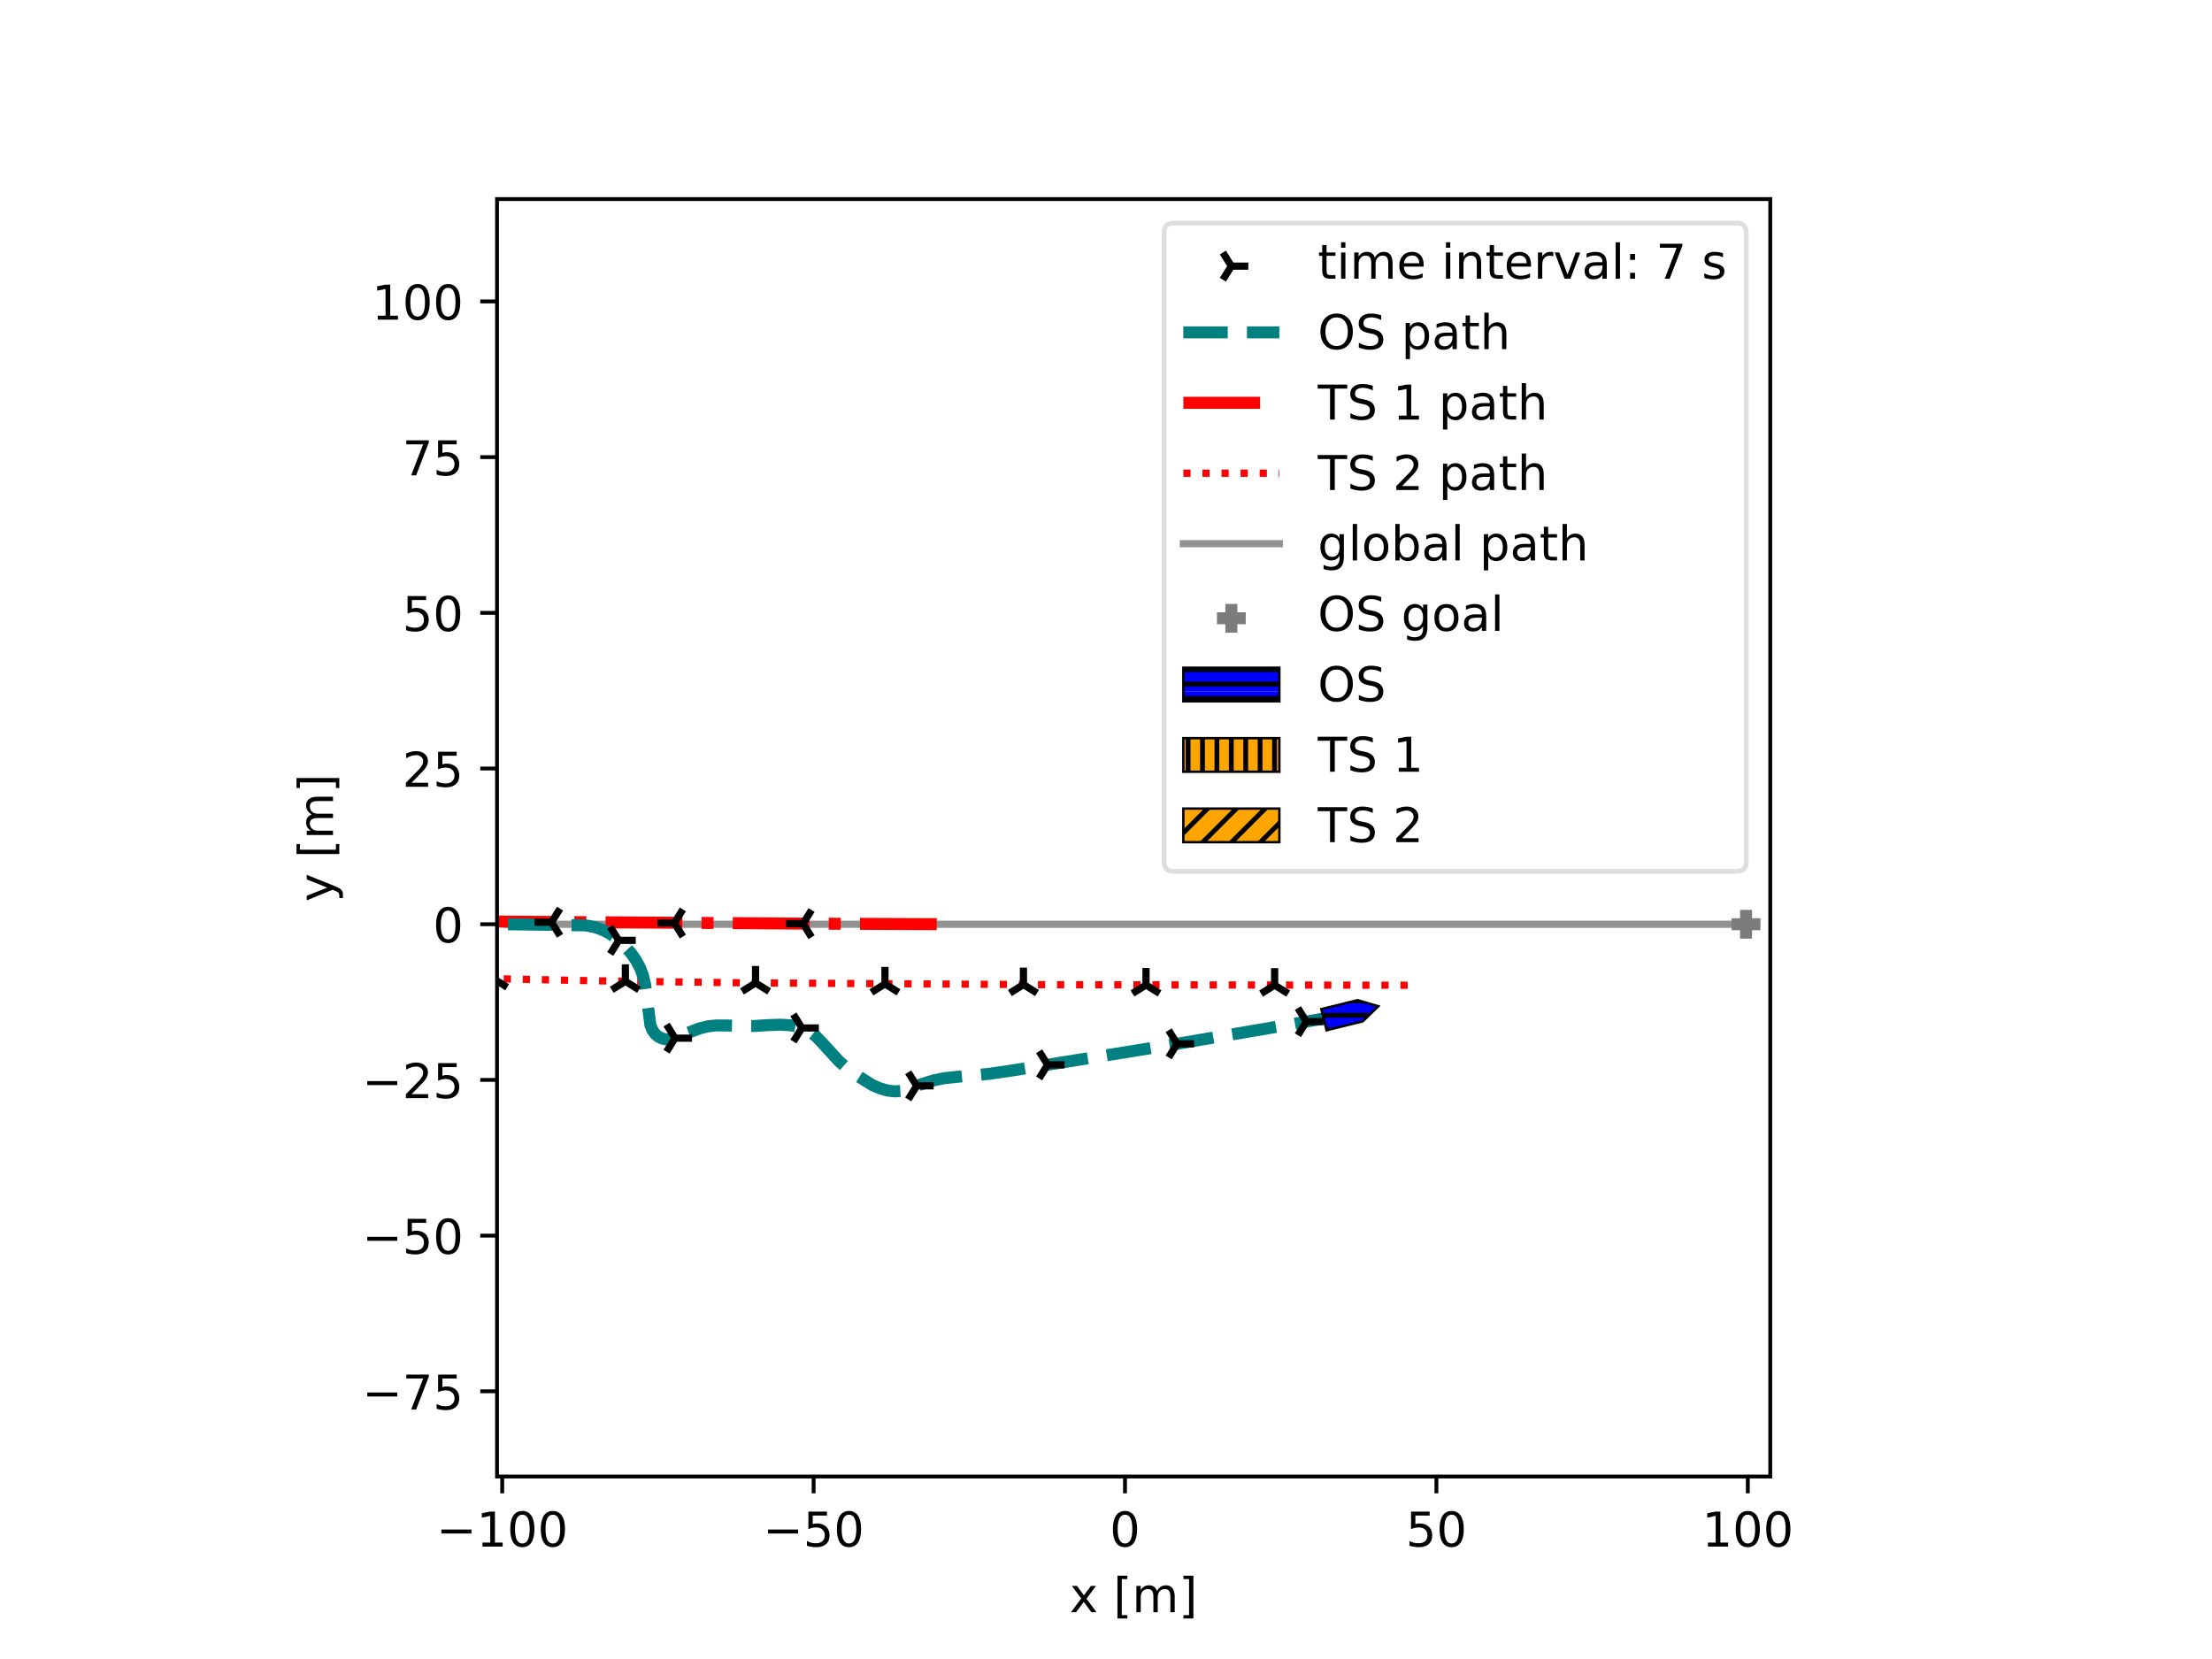 <svg xmlns="http://www.w3.org/2000/svg" xmlns:xlink="http://www.w3.org/1999/xlink" width="614.4" height="460.8" viewBox="0 0 460.8 345.6"><path d="M0 345.6h460.8V0H0z" fill="#fff"/><path d="M103.542 307.584h265.236V41.472H103.542z" fill="#fff"/><clipPath id="a"><path transform="matrix(1 0 0 -1 0 345.6)" d="M103.542 38.016h265.236v266.112H103.542z"/></clipPath><g clip-path="url(#a)"><path stroke-width="1.5" stroke-linecap="square" stroke-linejoin="round" fill="none" stroke="#929292" d="m105.802 192.535 257.935.001"/></g><clipPath id="b"><path transform="matrix(1 0 0 -1 0 345.6)" d="M103.542 38.016h265.236v266.112H103.542z"/></clipPath><g clip-path="url(#b)"><path stroke-width="2.5" stroke-dasharray="16,4,2.5,4" stroke-linejoin="round" fill="none" stroke="red" d="m195.145 192.52-27.562-.112-77.972-.522-38.12-.442-30.027-.582-22.464-.58"/></g><clipPath id="c"><path transform="matrix(1 0 0 -1 0 345.6)" d="M103.542 38.016h265.236v266.112H103.542z"/></clipPath><g clip-path="url(#c)"><path stroke-width="1.5" stroke-dasharray="1.5,2.475" stroke-linejoin="round" fill="none" stroke="red" d="m293.244 205.242-75.107-.113-63.55-.39-31-.429-28.301-.59"/></g><clipPath id="d"><path transform="matrix(1 0 0 -1 0 345.6)" d="M103.542 38.016h265.236v266.112H103.542z"/></clipPath><g clip-path="url(#d)"><path stroke-width="2.5" stroke-dasharray="9.25,4" stroke-linejoin="round" fill="none" stroke="teal" d="m105.802 192.535 16.199.236 1.879.362 1.534.532 1.46.737 1.33.925 1.462 1.296 1.746 1.878 1.073 1.532.863 1.606.582 1.553.445 1.863.358 2.558.75 5.917.452 1.093.53.743.674.577.792.396.885.19.931-.038 1.01-.274 2.066-.886 2.943-1.108 1.748-.426 1.673-.181 2.17.014 5.61.105 3.035-.187 2.648-.09 2.103.138 1.63.333 1.3.465 1.234.672 1.097.856 1.199 1.247 3.482 3.817 1.734 1.532 2.054 1.496 3.19 2.003 1.7.731 1.53.433 1.411.17 1.268-.074 1.29-.308 2.53-.924 3.13-1.003 2.082-.42 2.59-.279 6.8-.637 5.234-.768 31.597-5.092 25.168-4.294 11.574-2.067"/></g><clipPath id="e"><path transform="matrix(1 0 0 -1 0 345.6)" d="M103.542 38.016h265.236v266.112H103.542z"/></clipPath><g clip-path="url(#e)"><clipPath id="f"><path transform="matrix(1 0 0 -1 128.894 195.9)" d="M-9.268-10.328h20.304v20.656H-9.268z"/></clipPath><g clip-path="url(#f)"><path d="M128.894 195.9h3.536m-3.536 0-1.768-2.829m1.768 2.829-1.768 2.828"/><path stroke-width="1.5" stroke-linejoin="round" fill="none" stroke="#000" d="M128.894 195.9h3.536m-3.536 0-1.768-2.829m1.768 2.829-1.768 2.828"/></g><clipPath id="g"><path transform="matrix(1 0 0 -1 140.62 216.266)" d="M-9.268-10.328h20.304v20.656H-9.268z"/></clipPath><g clip-path="url(#g)"><path d="M140.62 216.266h3.536m-3.535 0-1.768-2.829m1.768 2.829-1.768 2.828"/><path stroke-width="1.5" stroke-linejoin="round" fill="none" stroke="#000" d="M140.62 216.266h3.536m-3.535 0-1.768-2.829m1.768 2.829-1.768 2.828"/></g><clipPath id="h"><path transform="matrix(1 0 0 -1 167.047 214.14)" d="M-9.268-10.328h20.304v20.656H-9.268z"/></clipPath><g clip-path="url(#h)"><path d="M167.047 214.14h3.535m-3.535 0-1.768-2.828m1.768 2.828-1.768 2.829"/><path stroke-width="1.5" stroke-linejoin="round" fill="none" stroke="#000" d="M167.047 214.14h3.535m-3.535 0-1.768-2.828m1.768 2.828-1.768 2.829"/></g><clipPath id="i"><path transform="matrix(1 0 0 -1 190.966 226.202)" d="M-9.268-10.328h20.304v20.656H-9.268z"/></clipPath><g clip-path="url(#i)"><path d="M190.966 226.202h3.535m-3.535 0-1.768-2.828m1.768 2.828-1.768 2.829"/><path stroke-width="1.5" stroke-linejoin="round" fill="none" stroke="#000" d="M190.966 226.202h3.535m-3.535 0-1.768-2.828m1.768 2.828-1.768 2.829"/></g><clipPath id="j"><path transform="matrix(1 0 0 -1 218.236 221.825)" d="M-9.268-10.328h20.304v20.656H-9.268z"/></clipPath><g clip-path="url(#j)"><path d="M218.236 221.825h3.536m-3.536 0-1.768-2.829m1.768 2.829-1.768 2.828"/><path stroke-width="1.5" stroke-linejoin="round" fill="none" stroke="#000" d="M218.236 221.825h3.536m-3.536 0-1.768-2.829m1.768 2.829-1.768 2.828"/></g><clipPath id="k"><path transform="matrix(1 0 0 -1 245.216 217.45)" d="M-9.268-10.328h20.304v20.656H-9.268z"/></clipPath><g clip-path="url(#k)"><path d="M245.216 217.45h3.536m-3.536 0-1.767-2.83m1.767 2.83-1.767 2.828"/><path stroke-width="1.5" stroke-linejoin="round" fill="none" stroke="#000" d="M245.216 217.45h3.536m-3.536 0-1.767-2.83m1.767 2.83-1.767 2.828"/></g><clipPath id="l"><path transform="matrix(1 0 0 -1 272.14 212.822)" d="M-9.268-10.328h20.304v20.656H-9.268z"/></clipPath><g clip-path="url(#l)"><path d="M272.14 212.822h3.536m-3.535 0-1.768-2.828m1.768 2.828-1.768 2.828"/><path stroke-width="1.5" stroke-linejoin="round" fill="none" stroke="#000" d="M272.14 212.822h3.536m-3.535 0-1.768-2.828m1.768 2.828-1.768 2.828"/></g></g><clipPath id="m"><path transform="matrix(1 0 0 -1 0 345.6)" d="M103.542 38.016h265.236v266.112H103.542z"/></clipPath><g clip-path="url(#m)"><clipPath id="n"><path transform="matrix(1 0 0 -1 167.293 192.406)" d="M-11.036-10.328H9.268v20.656h-20.304z"/></clipPath><g clip-path="url(#n)"><path d="M167.293 192.406h-3.536m3.536 0 1.768 2.829m-1.768-2.829 1.768-2.828"/><path stroke-width="1.5" stroke-linejoin="round" fill="none" stroke="#000" d="M167.293 192.406h-3.536m3.536 0 1.768 2.829m-1.768-2.829 1.768-2.828"/></g><clipPath id="o"><path transform="matrix(1 0 0 -1 140.484 192.278)" d="M-11.036-10.328H9.268v20.656h-20.304z"/></clipPath><g clip-path="url(#o)"><path d="M140.484 192.278h-3.535m3.535 0 1.768 2.828m-1.768-2.828 1.768-2.828"/><path stroke-width="1.5" stroke-linejoin="round" fill="none" stroke="#000" d="M140.484 192.278h-3.535m3.535 0 1.768 2.828m-1.768-2.828 1.768-2.828"/></g><clipPath id="p"><path transform="matrix(1 0 0 -1 114.9 192.11)" d="M-11.036-10.328H9.268v20.656h-20.304z"/></clipPath><g clip-path="url(#p)"><path d="M114.9 192.11h-3.536m3.535 0 1.768 2.828m-1.768-2.829 1.768-2.828"/><path stroke-width="1.5" stroke-linejoin="round" fill="none" stroke="#000" d="M114.9 192.11h-3.536m3.535 0 1.768 2.828m-1.768-2.829 1.768-2.828"/></g><clipPath id="q"><path transform="matrix(1 0 0 -1 86.186 191.856)" d="M-11.036-10.328H9.268v20.656h-20.304z"/></clipPath><g clip-path="url(#q)"><path d="M86.186 191.856H82.65m3.536 0 1.768 2.829m-1.768-2.829 1.768-2.828"/><path stroke-width="1.5" stroke-linejoin="round" fill="none" stroke="#000" d="M86.186 191.856H82.65m3.536 0 1.768 2.829m-1.768-2.829 1.768-2.828"/></g><clipPath id="r"><path transform="matrix(1 0 0 -1 59.188 191.556)" d="M-11.036-10.328H9.268v20.656h-20.304z"/></clipPath><g clip-path="url(#r)"><path d="M59.188 191.556h-3.535m3.535 0 1.768 2.828m-1.768-2.828 1.768-2.829"/><path stroke-width="1.5" stroke-linejoin="round" fill="none" stroke="#000" d="M59.188 191.556h-3.535m3.535 0 1.768 2.828m-1.768-2.828 1.768-2.829"/></g><clipPath id="s"><path transform="matrix(1 0 0 -1 32.043 191.091)" d="M-11.036-10.328H9.268v20.656h-20.304z"/></clipPath><g clip-path="url(#s)"><path d="M32.043 191.091h-3.535m3.535 0 1.768 2.829m-1.768-2.829 1.768-2.828"/><path stroke-width="1.5" stroke-linejoin="round" fill="none" stroke="#000" d="M32.043 191.091h-3.535m3.535 0 1.768 2.829m-1.768-2.829 1.768-2.828"/></g><clipPath id="t"><path transform="matrix(1 0 0 -1 4.658 190.44)" d="M-11.036-10.328H9.268v20.656h-20.304z"/></clipPath><g clip-path="url(#t)"><path d="M4.658 190.44H1.122m3.536 0 1.767 2.829m-1.767-2.829 1.767-2.828"/><path stroke-width="1.5" stroke-linejoin="round" fill="none" stroke="#000" d="M4.658 190.44H1.122m3.536 0 1.767 2.829m-1.767-2.829 1.767-2.828"/></g></g><clipPath id="u"><path transform="matrix(1 0 0 -1 0 345.6)" d="M103.542 38.016h265.236v266.112H103.542z"/></clipPath><g clip-path="url(#u)"><clipPath id="v"><path transform="matrix(1 0 0 -1 265.53 205.222)" d="M-10.328-9.268h20.656v20.304h-20.656z"/></clipPath><g clip-path="url(#v)"><path d="M265.53 205.222v-3.536m0 3.536-2.829 1.767m2.829-1.767 2.828 1.767"/><path stroke-width="1.5" stroke-linejoin="round" fill="none" stroke="#000" d="M265.53 205.222v-3.536m0 3.536-2.829 1.767m2.829-1.767 2.828 1.767"/></g><clipPath id="w"><path transform="matrix(1 0 0 -1 238.737 205.183)" d="M-10.328-9.268h20.656v20.304h-20.656z"/></clipPath><g clip-path="url(#w)"><path d="M238.737 205.183v-3.535m0 3.535-2.829 1.768m2.829-1.768 2.828 1.768"/><path stroke-width="1.5" stroke-linejoin="round" fill="none" stroke="#000" d="M238.737 205.183v-3.535m0 3.535-2.829 1.768m2.829-1.768 2.828 1.768"/></g><clipPath id="x"><path transform="matrix(1 0 0 -1 213.202 205.105)" d="M-10.328-9.268h20.656v20.304h-20.656z"/></clipPath><g clip-path="url(#x)"><path d="M213.202 205.105v-3.536m0 3.536-2.828 1.767m2.828-1.767 2.829 1.767"/><path stroke-width="1.5" stroke-linejoin="round" fill="none" stroke="#000" d="M213.202 205.105v-3.536m0 3.536-2.828 1.767m2.828-1.767 2.829 1.767"/></g><clipPath id="y"><path transform="matrix(1 0 0 -1 184.356 204.962)" d="M-10.328-9.268h20.656v20.304h-20.656z"/></clipPath><g clip-path="url(#y)"><path d="M184.356 204.962v-3.536m0 3.536-2.829 1.768m2.829-1.768 2.828 1.768"/><path stroke-width="1.5" stroke-linejoin="round" fill="none" stroke="#000" d="M184.356 204.962v-3.536m0 3.536-2.829 1.768m2.829-1.768 2.828 1.768"/></g><clipPath id="z"><path transform="matrix(1 0 0 -1 157.394 204.766)" d="M-10.328-9.268h20.656v20.304h-20.656z"/></clipPath><g clip-path="url(#z)"><path d="M157.394 204.766v-3.535m0 3.535-2.828 1.768m2.828-1.768 2.828 1.768"/><path stroke-width="1.5" stroke-linejoin="round" fill="none" stroke="#000" d="M157.394 204.766v-3.535m0 3.535-2.828 1.768m2.828-1.768 2.828 1.768"/></g><clipPath id="A"><path transform="matrix(1 0 0 -1 130.277 204.421)" d="M-10.328-9.268h20.656v20.304h-20.656z"/></clipPath><g clip-path="url(#A)"><path d="M130.277 204.421v-3.535m0 3.535-2.829 1.768m2.829-1.768 2.828 1.768"/><path stroke-width="1.5" stroke-linejoin="round" fill="none" stroke="#000" d="M130.277 204.421v-3.535m0 3.535-2.829 1.768m2.829-1.768 2.828 1.768"/></g><clipPath id="B"><path transform="matrix(1 0 0 -1 102.821 203.897)" d="M-10.328-9.268h20.656v20.304h-20.656z"/></clipPath><g clip-path="url(#B)"><path d="M102.821 203.897v-3.536m0 3.536-2.828 1.767m2.828-1.767 2.829 1.767"/><path stroke-width="1.5" stroke-linejoin="round" fill="none" stroke="#000" d="M102.821 203.897v-3.536m0 3.536-2.828 1.767m2.828-1.767 2.829 1.767"/></g></g><clipPath id="C"><path transform="matrix(1 0 0 -1 0 345.6)" d="M103.542 38.016h265.236v266.112H103.542z"/></clipPath><g clip-path="url(#C)"><path d="M360.737 192.536h6m-3 3v-6" fill="#7c7c7c"/><path stroke-width="2.5" stroke-linejoin="round" fill="none" stroke="#7c7c7c" d="M360.737 192.536h6m-3 3v-6"/></g><clipPath id="D"><path transform="matrix(1 0 0 -1 0 345.6)" d="M103.542 38.016h265.236v266.112H103.542z"/></clipPath><g clip-path="url(#D)"><clipPath id="E"><path transform="matrix(1 0 0 -1 0 345.6)" d="m275.255 135.388 1.086-4.41 7.558 1.863 3.236 3.136-4.322 1.273z"/></clipPath><g clip-path="url(#E)"><path d="M216 288h72v-72h-72zM216 286.5h72m-72-3h72m-72-3h72m-72-3h72m-72-3h72m-72-3h72m-72-3h72m-72-3h72m-72-3h72m-72-3h72m-72-3h72m-72-3h72m-72-3h72m-72-3h72m-72-3h72m-72-3h72m-72-3h72m-72-3h72m-72-3h72m-72-3h72m-72-3h72m-72-3h72m-72-3h72m-72-3h72" fill="#00f"/><path stroke-miterlimit="10" fill="none" stroke="#000" d="M216 286.5h72m-72-3h72m-72-3h72m-72-3h72m-72-3h72m-72-3h72m-72-3h72m-72-3h72m-72-3h72m-72-3h72m-72-3h72m-72-3h72m-72-3h72m-72-3h72m-72-3h72m-72-3h72m-72-3h72m-72-3h72m-72-3h72m-72-3h72m-72-3h72m-72-3h72m-72-3h72m-72-3h72"/><path d="M288 288h72v-72h-72zM288 286.5h72m-72-3h72m-72-3h72m-72-3h72m-72-3h72m-72-3h72m-72-3h72m-72-3h72m-72-3h72m-72-3h72m-72-3h72m-72-3h72m-72-3h72m-72-3h72m-72-3h72m-72-3h72m-72-3h72m-72-3h72m-72-3h72m-72-3h72m-72-3h72m-72-3h72m-72-3h72m-72-3h72" fill="#00f"/><path stroke-miterlimit="10" fill="none" stroke="#000" d="M288 286.5h72m-72-3h72m-72-3h72m-72-3h72m-72-3h72m-72-3h72m-72-3h72m-72-3h72m-72-3h72m-72-3h72m-72-3h72m-72-3h72m-72-3h72m-72-3h72m-72-3h72m-72-3h72m-72-3h72m-72-3h72m-72-3h72m-72-3h72m-72-3h72m-72-3h72m-72-3h72m-72-3h72"/><path d="M216 216h72v-72h-72zM216 214.5h72m-72-3h72m-72-3h72m-72-3h72m-72-3h72m-72-3h72m-72-3h72m-72-3h72m-72-3h72m-72-3h72m-72-3h72m-72-3h72m-72-3h72m-72-3h72m-72-3h72m-72-3h72m-72-3h72m-72-3h72m-72-3h72m-72-3h72m-72-3h72m-72-3h72m-72-3h72m-72-3h72" fill="#00f"/><path stroke-miterlimit="10" fill="none" stroke="#000" d="M216 214.5h72m-72-3h72m-72-3h72m-72-3h72m-72-3h72m-72-3h72m-72-3h72m-72-3h72m-72-3h72m-72-3h72m-72-3h72m-72-3h72m-72-3h72m-72-3h72m-72-3h72m-72-3h72m-72-3h72m-72-3h72m-72-3h72m-72-3h72m-72-3h72m-72-3h72m-72-3h72m-72-3h72"/><path d="M288 216h72v-72h-72zM288 214.5h72m-72-3h72m-72-3h72m-72-3h72m-72-3h72m-72-3h72m-72-3h72m-72-3h72m-72-3h72m-72-3h72m-72-3h72m-72-3h72m-72-3h72m-72-3h72m-72-3h72m-72-3h72m-72-3h72m-72-3h72m-72-3h72m-72-3h72m-72-3h72m-72-3h72m-72-3h72m-72-3h72" fill="#00f"/><path stroke-miterlimit="10" fill="none" stroke="#000" d="M288 214.5h72m-72-3h72m-72-3h72m-72-3h72m-72-3h72m-72-3h72m-72-3h72m-72-3h72m-72-3h72m-72-3h72m-72-3h72m-72-3h72m-72-3h72m-72-3h72m-72-3h72m-72-3h72m-72-3h72m-72-3h72m-72-3h72m-72-3h72m-72-3h72m-72-3h72m-72-3h72m-72-3h72"/></g><path stroke-width=".5" stroke-miterlimit="10" fill="none" stroke="#000" d="m275.255 210.212 1.086 4.41 7.558-1.863 3.236-3.136-4.322-1.273z"/></g><clipPath id="F"><path transform="matrix(1 0 0 -1 0 345.6)" d="M103.542 38.016h265.236v266.112H103.542z"/></clipPath><g clip-path="url(#F)"><clipPath id="G"><path transform="matrix(1 0 0 -1 0 345.6)" d="m99.1 139.48.151 4.54-7.78.26-3.965-2.14 3.814-2.399z"/></clipPath><g clip-path="url(#G)"><path d="M72 216h72v-72H72zM36 180l72-72m-69 75 72-72m-69 75 72-72m-69 75 72-72m-69 75 72-72m-69 75 72-72m-69 75 72-72m-69 75 72-72m-69 75 72-72m-69 75 72-72m-69 75 72-72m-69 75 72-72m-69 75 72-72m-69 75 72-72m-69 75 72-72m-69 75 72-72m-69 75 72-72m-69 75 72-72m-69 75 72-72m-69 75 72-72m-69 75 72-72m-69 75 72-72m-69 75 72-72m-69 75 72-72m-69 75 72-72" fill="orange"/><path stroke-miterlimit="10" fill="none" stroke="#000" d="m36 180 72-72m-69 75 72-72m-69 75 72-72m-69 75 72-72m-69 75 72-72m-69 75 72-72m-69 75 72-72m-69 75 72-72m-69 75 72-72m-69 75 72-72m-69 75 72-72m-69 75 72-72m-69 75 72-72m-69 75 72-72m-69 75 72-72m-69 75 72-72m-69 75 72-72m-69 75 72-72m-69 75 72-72m-69 75 72-72m-69 75 72-72m-69 75 72-72m-69 75 72-72m-69 75 72-72m-69 75 72-72"/></g><path stroke-width=".5" stroke-miterlimit="10" fill="none" stroke="#000" d="m99.1 206.12.151-4.539-7.78-.26-3.965 2.139 3.814 2.399z"/></g><path stroke-width=".8" stroke-linejoin="round" fill="none" stroke="#000" d="M104.622 307.584v3.5"/><symbol id="H"><path transform="translate(-.11) scale(.001)" d="M124 83h161v556l-175-35v90l174 35h99V83h161V0H124v83z"/></symbol><symbol id="I"><path transform="matrix(.001 0 0 .001 -.066 .013)" d="M318 664c-51 0-89-25-115-75s-38-125-38-225 12-175 38-225 64-75 115-75 89 25 115 75c25 50 38 125 38 225s-13 175-38 225c-26 50-64 75-115 75zm0 78c81 0 143-33 187-97 43-65 65-159 65-281 0-123-22-217-65-281-44-64-106-96-188-96S173 19 130 83 66 241 66 364c0 122 21 216 64 281 43 64 106 97 188 97z"/></symbol><use xlink:href="#H" transform="matrix(10 0 0 -10 100.374 322.178)"/><use xlink:href="#I" transform="matrix(10 0 0 -10 106.294 322.308)"/><use xlink:href="#I" transform="matrix(10 0 0 -10 112.654 322.308)"/><clipPath id="J"><path transform="matrix(.01 0 0 -.01 90.895 322.178)" d="M-1021-463h2815v1696h-2815z"/></clipPath><g clip-path="url(#J)"><path d="M91.955 318.628h6.26v.83h-6.26v-.83z"/></g><path stroke-width=".8" stroke-linejoin="round" fill="none" stroke="#000" d="M169.491 307.584v3.5"/><symbol id="K"><path transform="matrix(.001 0 0 .001 -.077 .013)" d="M108 729h387v-83H198V467c14 5 29 9 43 11s29 4 43 4c81 0 145-23 193-67 48-45 72-105 72-181 0-79-25-140-74-183S357-13 269-13c-31 0-62 3-94 7-32 5-64 12-98 23v99c29-16 59-28 91-36 31-8 64-11 99-11 56 0 101 14 134 44 32 30 49 70 49 121 0 50-17 90-49 120-33 30-78 45-134 45-26 0-53-3-79-9s-53-15-80-27v366z"/></symbol><use xlink:href="#K" transform="matrix(10 0 0 -10 168.093 322.308)"/><use xlink:href="#I" transform="matrix(10 0 0 -10 174.343 322.308)"/><clipPath id="L"><path transform="matrix(.01 0 0 -.01 158.944 322.178)" d="M-1021-463h2815v1696h-2815z"/></clipPath><g clip-path="url(#L)"><path d="M160.004 318.628h6.26v.83h-6.26v-.83z"/></g><path stroke-width=".8" stroke-linejoin="round" fill="none" stroke="#000" d="M234.36 307.584v3.5"/><use xlink:href="#I" transform="matrix(10 0 0 -10 231.84 322.308)"/><path stroke-width=".8" stroke-linejoin="round" fill="none" stroke="#000" d="M299.23 307.584v3.5"/><use xlink:href="#K" transform="matrix(10 0 0 -10 293.64 322.308)"/><use xlink:href="#I" transform="matrix(10 0 0 -10 299.89 322.308)"/><path stroke-width=".8" stroke-linejoin="round" fill="none" stroke="#000" d="M364.1 307.584v3.5"/><use xlink:href="#H" transform="matrix(10 0 0 -10 355.66 322.178)"/><use xlink:href="#I" transform="matrix(10 0 0 -10 361.58 322.308)"/><use xlink:href="#I" transform="matrix(10 0 0 -10 367.94 322.308)"/><symbol id="M"><path transform="translate(-.029) scale(.001)" d="M549 547 351 281 559 0H453L294 215 135 0H29l212 286L47 547h106l145-195 145 195h106z"/></symbol><symbol id="O"><path transform="matrix(.001 0 0 .001 -.086 .131)" d="M86 760h207v-70H176V-61h117v-70H86v891z"/></symbol><symbol id="P"><path transform="translate(-.091) scale(.001)" d="M520 442c22 40 49 69 80 89 31 19 68 29 111 29 56 0 100-20 131-60s47-97 47-170V0h-90v327c0 52-10 91-28 117-19 25-47 38-85 38-47 0-84-16-111-47s-40-73-40-126V0h-90v327c0 52-10 91-28 117-19 25-48 38-86 38-46 0-83-16-110-47s-40-73-40-126V0H91v547h90v-85c20 33 45 58 74 74 28 16 62 24 102 24s73-10 101-30 48-50 62-88z"/></symbol><symbol id="Q"><path transform="matrix(.001 0 0 .001 -.097 .131)" d="M304 760v-891H97v70h117v751H97v70h207z"/></symbol><use xlink:href="#M" transform="matrix(10 0 0 -10 223.114 335.85)"/><use xlink:href="#N" transform="matrix(10 0 0 -10 228.744 335.85)"/><use xlink:href="#O" transform="matrix(10 0 0 -10 232.784 337.16)"/><use xlink:href="#P" transform="matrix(10 0 0 -10 236.734 335.85)"/><use xlink:href="#Q" transform="matrix(10 0 0 -10 246.534 337.16)"/><path stroke-width=".8" stroke-linejoin="round" fill="none" stroke="#000" d="M103.542 289.835h-3.5"/><symbol id="R"><path transform="translate(-.082) scale(.001)" d="M82 729h469v-42L286 0H183l249 646H82v83z"/></symbol><use xlink:href="#R" transform="matrix(10 0 0 -10 84.647 293.632)"/><use xlink:href="#K" transform="matrix(10 0 0 -10 90.957 293.762)"/><clipPath id="S"><path transform="matrix(.01 0 0 -.01 75.448 293.632)" d="M-1021-463h2815v1696h-2815z"/></clipPath><g clip-path="url(#S)"><path d="M76.508 290.082h6.26v.83h-6.26v-.83z"/></g><path stroke-width=".8" stroke-linejoin="round" fill="none" stroke="#000" d="M103.542 257.4h-3.5"/><use xlink:href="#K" transform="matrix(10 0 0 -10 84.597 261.327)"/><use xlink:href="#I" transform="matrix(10 0 0 -10 90.847 261.327)"/><clipPath id="T"><path transform="matrix(.01 0 0 -.01 75.448 261.197)" d="M-1021-463h2815v1696h-2815z"/></clipPath><g clip-path="url(#T)"><path d="M76.508 257.647h6.26v.83h-6.26v-.83z"/></g><path stroke-width=".8" stroke-linejoin="round" fill="none" stroke="#000" d="M103.542 224.966h-3.5"/><symbol id="U"><path transform="translate(-.073) scale(.001)" d="M192 83h344V0H73v83c37 38 88 90 153 156 64 65 105 107 122 126 32 35 54 65 66 90 12 24 19 49 19 73 0 38-14 70-41 94s-62 37-106 37c-31 0-64-6-98-16-34-11-71-27-110-49v100c40 16 77 28 111 36s66 12 95 12c75 0 135-19 180-57s68-88 68-151c0-30-6-59-17-85-11-27-31-59-61-95-8-10-34-37-78-82S271 164 192 83z"/></symbol><use xlink:href="#U" transform="matrix(10 0 0 -10 84.557 228.763)"/><use xlink:href="#K" transform="matrix(10 0 0 -10 90.957 228.893)"/><clipPath id="V"><path transform="matrix(.01 0 0 -.01 75.448 228.763)" d="M-1021-463h2815v1696h-2815z"/></clipPath><g clip-path="url(#V)"><path d="M76.508 225.213h6.26v.83h-6.26v-.83z"/></g><path stroke-width=".8" stroke-linejoin="round" fill="none" stroke="#000" d="M103.542 192.531h-3.5"/><use xlink:href="#I" transform="matrix(10 0 0 -10 90.843 196.458)"/><path stroke-width=".8" stroke-linejoin="round" fill="none" stroke="#000" d="M103.542 160.096h-3.5"/><use xlink:href="#U" transform="matrix(10 0 0 -10 84.553 163.893)"/><use xlink:href="#K" transform="matrix(10 0 0 -10 90.953 164.023)"/><path stroke-width=".8" stroke-linejoin="round" fill="none" stroke="#000" d="M103.542 127.662h-3.5"/><use xlink:href="#K" transform="matrix(10 0 0 -10 84.593 131.589)"/><use xlink:href="#I" transform="matrix(10 0 0 -10 90.843 131.589)"/><path stroke-width=".8" stroke-linejoin="round" fill="none" stroke="#000" d="M103.542 95.227h-3.5"/><use xlink:href="#R" transform="matrix(10 0 0 -10 84.643 99.024)"/><use xlink:href="#K" transform="matrix(10 0 0 -10 90.953 99.154)"/><path stroke-width=".8" stroke-linejoin="round" fill="none" stroke="#000" d="M103.542 62.792h-3.5"/><use xlink:href="#H" transform="matrix(10 0 0 -10 78.564 66.59)"/><use xlink:href="#I" transform="matrix(10 0 0 -10 84.484 66.72)"/><use xlink:href="#I" transform="matrix(10 0 0 -10 90.844 66.72)"/><symbol id="W"><path transform="matrix(.001 0 0 .001 -.03 .207)" d="M322-50c-26-64-51-107-75-127s-56-30-96-30H79v75h53c24 0 43 6 57 18s29 39 46 83l16 40L30 547h95l171-428 171 428h95L322-50z"/></symbol><use xlink:href="#W" transform="matrix(0 -10 -10 0 71.44 187.564)"/><use xlink:href="#N" transform="matrix(0 -10 -10 0 69.37 181.944)"/><use xlink:href="#O" transform="matrix(0 -10 -10 0 70.68 177.904)"/><use xlink:href="#P" transform="matrix(0 -10 -10 0 69.37 173.954)"/><use xlink:href="#Q" transform="matrix(0 -10 -10 0 70.68 164.154)"/><path stroke-width=".8" stroke-linecap="square" stroke-miterlimit="10" fill="none" stroke="#000" d="M103.542 307.584V41.472M368.778 307.584V41.472M103.542 307.584h265.236M103.542 41.472h265.236"/><path d="M244.512 181.519h117.266c1.333 0 2-.667 2-2V48.472c0-1.333-.667-2-2-2H244.512c-1.333 0-2 .667-2 2v131.047c0 1.333.667 2 2 2z" fill="#fff" fill-opacity=".8"/><path stroke-miterlimit="10" fill="none" stroke="#d5d6d5" stroke-opacity=".8" d="M244.512 181.519h117.266c1.333 0 2-.667 2-2V48.472c0-1.333-.667-2-2-2H244.512c-1.333 0-2 .667-2 2v131.047c0 1.333.667 2 2 2z"/><path d="M256.512 55.44h3.536m-3.536 0-1.767-2.828m1.767 2.829-1.767 2.828"/><path stroke-width="1.5" stroke-linejoin="round" fill="none" stroke="#000" d="M256.512 55.44h3.536m-3.536 0-1.767-2.828m1.767 2.829-1.767 2.828"/><symbol id="X"><path transform="translate(-.027) scale(.001)" d="M183 702V547h185v-70H183V180c0-45 6-74 18-86 12-13 37-19 75-19h92V0h-92c-70 0-118 13-144 39s-39 73-39 141v297H27v70h66v155h90z"/></symbol><symbol id="Y"><path transform="translate(-.094) scale(.001)" d="M94 547h90V0H94v547zm0 213h90V646H94v114z"/></symbol><symbol id="Z"><path transform="matrix(.001 0 0 .001 -.055 .013)" d="M562 296v-44H149c4-62 22-110 56-142 33-32 79-48 139-48 34 0 68 4 100 12s65 21 97 39V28c-32-14-65-25-99-31s-69-10-103-10c-88 0-157 25-208 75S55 181 55 268c0 89 24 160 72 213 48 52 114 79 196 79 74 0 132-24 175-71 42-48 64-112 64-193zm-90 26c-1 49-15 88-41 118-27 29-63 44-107 44-50 0-90-15-120-43s-48-68-52-119h320z"/></symbol><symbol id="aa"><path transform="translate(-.091) scale(.001)" d="M549 330V0h-90v327c0 52-11 90-31 116s-50 39-90 39c-49 0-87-16-115-47s-42-73-42-126V0H91v547h90v-85c21 32 46 57 76 73 29 16 63 25 101 25 62 0 110-20 142-59s49-96 49-171z"/></symbol><symbol id="ab"><path transform="translate(-.091) scale(.001)" d="M411 463c-10 6-21 10-33 13-12 2-25 4-39 4-51 0-90-17-117-50-28-33-41-80-41-142V0H91v547h90v-85c18 33 43 58 73 74s67 24 111 24c6 0 13-1 21-1 7-1 15-2 25-4v-92z"/></symbol><symbol id="ac"><path transform="translate(-.03) scale(.001)" d="M30 547h95L296 88l171 459h95L357 0H235L30 547z"/></symbol><symbol id="ad"><path transform="matrix(.001 0 0 .001 -.06 .013)" d="M343 275c-73 0-123-9-151-25-28-17-42-45-42-85 0-32 10-58 31-76 21-19 50-28 86-28 50 0 90 17 120 53 30 35 45 82 45 141v20h-89zm179 37V0h-90v83c-21-34-47-58-77-73s-68-23-112-23c-56 0-101 15-134 46s-49 73-49 126c0 61 20 107 62 139 41 31 102 47 184 47h126v9c0 41-14 73-41 96-27 22-65 34-114 34-32 0-62-4-92-12s-58-19-85-33v83c32 12 64 22 95 28s61 10 91 10c79 0 138-21 177-62s59-103 59-186z"/></symbol><symbol id="ae"><path transform="translate(-.094) scale(.001)" d="M94 760h90V0H94v760z"/></symbol><symbol id="af"><path transform="translate(-.117) scale(.001)" d="M117 124h103V0H117v124zm0 393h103V393H117v124z"/></symbol><symbol id="ag"><path transform="matrix(.001 0 0 .001 -.054 .013)" d="M443 531v-85c-26 12-52 22-79 29-28 6-56 10-85 10-45 0-79-7-101-21s-33-34-33-61c0-21 8-37 24-49s48-24 96-34l31-7c64-14 109-34 136-58 26-25 40-60 40-104 0-51-20-91-60-120-40-30-96-44-166-44-30 0-60 3-92 8S89 8 54 20v93c33-18 66-31 98-39 32-9 64-13 96-13 42 0 75 7 98 21 22 14 34 35 34 62 0 24-9 43-25 56s-52 26-108 38l-31 7c-56 12-97 30-121 54-25 24-37 57-37 100 0 51 18 91 54 119s88 42 156 42c33 0 64-3 94-8 29-5 56-12 81-21z"/></symbol><use xlink:href="#X" transform="matrix(10 0 0 -10 274.782 58.066)"/><use xlink:href="#Y" transform="matrix(10 0 0 -10 279.372 58.066)"/><use xlink:href="#P" transform="matrix(10 0 0 -10 282.122 58.066)"/><use xlink:href="#Z" transform="matrix(10 0 0 -10 291.502 58.196)"/><use xlink:href="#N" transform="matrix(10 0 0 -10 297.102 58.066)"/><use xlink:href="#Y" transform="matrix(10 0 0 -10 301.222 58.066)"/><use xlink:href="#aa" transform="matrix(10 0 0 -10 303.972 58.066)"/><use xlink:href="#X" transform="matrix(10 0 0 -10 309.672 58.066)"/><use xlink:href="#Z" transform="matrix(10 0 0 -10 313.872 58.196)"/><use xlink:href="#ab" transform="matrix(10 0 0 -10 320.382 58.066)"/><use xlink:href="#ac" transform="matrix(10 0 0 -10 323.882 58.066)"/><use xlink:href="#ad" transform="matrix(10 0 0 -10 330.102 58.196)"/><use xlink:href="#ae" transform="matrix(10 0 0 -10 336.572 58.066)"/><use xlink:href="#af" transform="matrix(10 0 0 -10 339.582 58.066)"/><use xlink:href="#N" transform="matrix(10 0 0 -10 341.782 58.066)"/><use xlink:href="#R" transform="matrix(10 0 0 -10 345.782 58.066)"/><use xlink:href="#N" transform="matrix(10 0 0 -10 351.322 58.066)"/><use xlink:href="#ag" transform="matrix(10 0 0 -10 355.042 58.196)"/><path stroke-width="2.5" stroke-dasharray="9.25,4" stroke-linejoin="round" fill="none" stroke="teal" d="M246.512 69.238h20"/><symbol id="ah"><path transform="matrix(.001 0 0 .001 -.056 .013)" d="M394 662c-72 0-129-27-171-80-42-54-63-126-63-218s21-165 63-218c42-54 99-80 171-80 71 0 128 26 170 80 42 53 63 126 63 218s-21 164-63 218c-42 53-99 80-170 80zm0 80c102 0 183-35 245-103 61-68 92-160 92-275 0-116-31-207-92-275C577 21 496-13 394-13 291-13 209 21 148 89c-62 68-92 159-92 275 0 115 30 207 92 275 61 68 143 103 246 103z"/></symbol><symbol id="ai"><path transform="matrix(.001 0 0 .001 -.066 .013)" d="M535 705v-96c-38 18-73 31-106 40-34 8-66 13-96 13-54 0-96-11-125-31-29-21-43-51-43-89 0-32 9-57 29-73 19-17 56-30 110-40l60-12c73-14 127-39 162-74 35-36 53-83 53-142 0-71-24-124-71-160-48-36-117-54-208-54-35 0-72 4-111 11S110 16 69 32v102c40-23 79-40 117-51 38-12 76-17 114-17 56 0 99 11 130 33 30 22 46 53 46 95 0 36-11 64-33 84s-58 35-108 45l-60 12c-74 14-127 37-160 69-33 31-49 74-49 130 0 64 22 115 68 152 45 37 108 56 188 56 34 0 68-3 104-9 35-6 71-16 109-28z"/></symbol><symbol id="aj"><path transform="matrix(.001 0 0 .001 -.091 .207)" d="M181 82v-289H91v754h90v-83c18 32 42 56 71 72s64 24 104 24c66 0 120-27 162-79 41-53 62-122 62-208s-21-156-62-208c-42-52-96-78-162-78-40 0-75 8-104 23s-53 39-71 72zm306 191c0 66-14 117-41 155-28 38-65 57-112 57-48 0-85-19-112-57-28-38-41-89-41-155s13-118 41-156c27-38 64-56 112-56 47 0 84 18 112 56 27 38 41 90 41 156z"/></symbol><symbol id="ak"><path transform="translate(-.091) scale(.001)" d="M549 330V0h-90v327c0 52-11 90-31 116s-50 39-90 39c-49 0-87-16-115-47s-42-73-42-126V0H91v760h90V462c21 32 46 57 76 73 29 16 63 25 101 25 62 0 110-20 142-59s49-96 49-171z"/></symbol><use xlink:href="#ah" transform="matrix(10 0 0 -10 275.072 72.868)"/><use xlink:href="#ai" transform="matrix(10 0 0 -10 283.042 72.868)"/><use xlink:href="#N" transform="matrix(10 0 0 -10 288.732 72.738)"/><use xlink:href="#aj" transform="matrix(10 0 0 -10 292.822 74.808)"/><use xlink:href="#ad" transform="matrix(10 0 0 -10 298.862 72.868)"/><use xlink:href="#X" transform="matrix(10 0 0 -10 304.662 72.738)"/><use xlink:href="#ak" transform="matrix(10 0 0 -10 309.222 72.738)"/><path stroke-width="2.5" stroke-dasharray="16,4,2.5,4" stroke-linejoin="round" fill="none" stroke="red" d="M246.512 83.91h20"/><symbol id="al"><path transform="translate(.002) scale(.001)" d="M-2 729h616v-83H355V0h-99v646H-2v83z"/></symbol><use xlink:href="#al" transform="matrix(10 0 0 -10 274.492 87.41)"/><use xlink:href="#ai" transform="matrix(10 0 0 -10 281.282 87.54)"/><use xlink:href="#N" transform="matrix(10 0 0 -10 286.972 87.41)"/><use xlink:href="#H" transform="matrix(10 0 0 -10 291.252 87.41)"/><use xlink:href="#N" transform="matrix(10 0 0 -10 296.512 87.41)"/><use xlink:href="#aj" transform="matrix(10 0 0 -10 300.602 89.48)"/><use xlink:href="#ad" transform="matrix(10 0 0 -10 306.642 87.54)"/><use xlink:href="#X" transform="matrix(10 0 0 -10 312.442 87.41)"/><use xlink:href="#ak" transform="matrix(10 0 0 -10 317.002 87.41)"/><path stroke-width="1.5" stroke-dasharray="1.5,2.475" stroke-linejoin="round" fill="none" stroke="red" d="M246.512 98.581h20"/><use xlink:href="#al" transform="matrix(10 0 0 -10 274.492 102.081)"/><use xlink:href="#ai" transform="matrix(10 0 0 -10 281.282 102.211)"/><use xlink:href="#N" transform="matrix(10 0 0 -10 286.972 102.081)"/><use xlink:href="#U" transform="matrix(10 0 0 -10 290.882 102.081)"/><use xlink:href="#N" transform="matrix(10 0 0 -10 296.512 102.081)"/><use xlink:href="#aj" transform="matrix(10 0 0 -10 300.602 104.151)"/><use xlink:href="#ad" transform="matrix(10 0 0 -10 306.642 102.211)"/><use xlink:href="#X" transform="matrix(10 0 0 -10 312.442 102.081)"/><use xlink:href="#ak" transform="matrix(10 0 0 -10 317.002 102.081)"/><path stroke-width="1.5" stroke-linecap="square" stroke-linejoin="round" fill="none" stroke="#929292" d="M246.512 113.253h20"/><symbol id="am"><path transform="matrix(.001 0 0 .001 -.055 .207)" d="M454 280c0 64-14 115-40 151-27 36-65 54-113 54s-86-18-113-54-40-87-40-151c0-65 13-115 40-151s65-54 113-54 86 18 113 54c26 36 40 86 40 151zm90-212c0-92-21-161-62-207-42-45-105-68-190-68-32 0-61 3-89 7-28 5-56 12-82 22v87c26-14 52-24 78-31s52-11 79-11c58 0 102 16 132 46 29 31 44 77 44 139v44c-19-32-43-56-72-72S319 0 279 0c-68 0-122 25-163 76S55 195 55 280c0 84 20 152 61 203s95 77 163 77c40 0 74-8 103-24s53-40 72-72v83h90V68z"/></symbol><symbol id="an"><path transform="matrix(.001 0 0 .001 -.055 .013)" d="M306 484c-48 0-86-19-114-57s-42-89-42-154c0-66 13-117 41-155s66-56 115-56c48 0 86 18 114 56s42 89 42 155c0 64-14 116-42 154s-66 57-114 57zm0 76c78 0 139-26 184-76 44-51 67-121 67-211s-23-160-67-210c-45-51-106-76-184-76-79 0-141 25-185 76-44 50-66 120-66 210s22 160 66 211c44 50 106 76 185 76z"/></symbol><symbol id="ao"><path transform="matrix(.001 0 0 .001 -.091 .013)" d="M487 273c0 66-14 117-41 155-28 38-65 57-112 57-48 0-85-19-112-57-28-38-41-89-41-155s13-118 41-156c27-38 64-56 112-56 47 0 84 18 112 56 27 38 41 90 41 156zM181 464c18 32 42 56 71 72s64 24 104 24c66 0 120-27 162-79 41-53 62-122 62-208s-21-156-62-208c-42-52-96-78-162-78-40 0-75 8-104 23s-53 39-71 72V0H91v760h90V464z"/></symbol><use xlink:href="#am" transform="matrix(10 0 0 -10 275.062 118.823)"/><use xlink:href="#ae" transform="matrix(10 0 0 -10 281.802 116.753)"/><use xlink:href="#an" transform="matrix(10 0 0 -10 284.192 116.883)"/><use xlink:href="#ao" transform="matrix(10 0 0 -10 290.672 116.883)"/><use xlink:href="#ad" transform="matrix(10 0 0 -10 296.712 116.883)"/><use xlink:href="#ae" transform="matrix(10 0 0 -10 303.182 116.753)"/><use xlink:href="#N" transform="matrix(10 0 0 -10 305.022 116.753)"/><use xlink:href="#aj" transform="matrix(10 0 0 -10 309.112 118.823)"/><use xlink:href="#ad" transform="matrix(10 0 0 -10 315.152 116.883)"/><use xlink:href="#X" transform="matrix(10 0 0 -10 320.952 116.753)"/><use xlink:href="#ak" transform="matrix(10 0 0 -10 325.512 116.753)"/><path d="M253.512 128.8h6m-3 3v-6" fill="#7c7c7c"/><path stroke-width="2.5" stroke-linejoin="round" fill="none" stroke="#7c7c7c" d="M253.512 128.8h6m-3 3v-6"/><use xlink:href="#ah" transform="matrix(10 0 0 -10 275.072 131.555)"/><use xlink:href="#ai" transform="matrix(10 0 0 -10 283.042 131.555)"/><use xlink:href="#N" transform="matrix(10 0 0 -10 288.732 131.425)"/><use xlink:href="#am" transform="matrix(10 0 0 -10 292.462 133.495)"/><use xlink:href="#an" transform="matrix(10 0 0 -10 298.812 131.555)"/><use xlink:href="#ad" transform="matrix(10 0 0 -10 304.982 131.555)"/><use xlink:href="#ae" transform="matrix(10 0 0 -10 311.452 131.425)"/><clipPath id="ap"><path transform="matrix(1 0 0 -1 0 345.6)" d="M246.512 199.503h20v7h-20z"/></clipPath><g clip-path="url(#ap)"><path d="M216 216h72v-72h-72zM216 214.5h72m-72-3h72m-72-3h72m-72-3h72m-72-3h72m-72-3h72m-72-3h72m-72-3h72m-72-3h72m-72-3h72m-72-3h72m-72-3h72m-72-3h72m-72-3h72m-72-3h72m-72-3h72m-72-3h72m-72-3h72m-72-3h72m-72-3h72m-72-3h72m-72-3h72m-72-3h72m-72-3h72" fill="#00f"/><path stroke-miterlimit="10" fill="none" stroke="#000" d="M216 214.5h72m-72-3h72m-72-3h72m-72-3h72m-72-3h72m-72-3h72m-72-3h72m-72-3h72m-72-3h72m-72-3h72m-72-3h72m-72-3h72m-72-3h72m-72-3h72m-72-3h72m-72-3h72m-72-3h72m-72-3h72m-72-3h72m-72-3h72m-72-3h72m-72-3h72m-72-3h72m-72-3h72"/><path d="M216 144h72V72h-72zM216 142.5h72m-72-3h72m-72-3h72m-72-3h72m-72-3h72m-72-3h72m-72-3h72m-72-3h72m-72-3h72m-72-3h72m-72-3h72m-72-3h72m-72-3h72m-72-3h72m-72-3h72m-72-3h72m-72-3h72m-72-3h72m-72-3h72m-72-3h72m-72-3h72m-72-3h72m-72-3h72m-72-3h72" fill="#00f"/><path stroke-miterlimit="10" fill="none" stroke="#000" d="M216 142.5h72m-72-3h72m-72-3h72m-72-3h72m-72-3h72m-72-3h72m-72-3h72m-72-3h72m-72-3h72m-72-3h72m-72-3h72m-72-3h72m-72-3h72m-72-3h72m-72-3h72m-72-3h72m-72-3h72m-72-3h72m-72-3h72m-72-3h72m-72-3h72m-72-3h72m-72-3h72m-72-3h72"/></g><path stroke-width=".5" stroke-miterlimit="10" fill="none" stroke="#000" d="M246.512 146.097h20v-7h-20z"/><use xlink:href="#ah" transform="matrix(10 0 0 -10 275.072 146.227)"/><use xlink:href="#ai" transform="matrix(10 0 0 -10 283.042 146.227)"/><clipPath id="aq"><path transform="matrix(1 0 0 -1 0 345.6)" d="M246.512 184.831h20v7h-20z"/></clipPath><g clip-path="url(#aq)"><path d="M216 216h72v-72h-72zM217.5 216v-72m3 72v-72m3 72v-72m3 72v-72m3 72v-72m3 72v-72m3 72v-72m3 72v-72m3 72v-72m3 72v-72m3 72v-72m3 72v-72m3 72v-72m3 72v-72m3 72v-72m3 72v-72m3 72v-72m3 72v-72m3 72v-72m3 72v-72m3 72v-72m3 72v-72m3 72v-72m3 72v-72" fill="orange"/><path stroke-miterlimit="10" fill="none" stroke="#000" d="M217.5 216v-72m3 72v-72m3 72v-72m3 72v-72m3 72v-72m3 72v-72m3 72v-72m3 72v-72m3 72v-72m3 72v-72m3 72v-72m3 72v-72m3 72v-72m3 72v-72m3 72v-72m3 72v-72m3 72v-72m3 72v-72m3 72v-72m3 72v-72m3 72v-72m3 72v-72m3 72v-72m3 72v-72"/></g><path stroke-width=".5" stroke-miterlimit="10" fill="none" stroke="#000" d="M246.512 160.769h20v-7h-20z"/><use xlink:href="#al" transform="matrix(10 0 0 -10 274.492 160.769)"/><use xlink:href="#ai" transform="matrix(10 0 0 -10 281.282 160.899)"/><use xlink:href="#N" transform="matrix(10 0 0 -10 286.972 160.769)"/><use xlink:href="#H" transform="matrix(10 0 0 -10 291.252 160.769)"/><clipPath id="ar"><path transform="matrix(1 0 0 -1 0 345.6)" d="M246.512 170.16h20v7h-20z"/></clipPath><g clip-path="url(#ar)"><path d="M216 216h72v-72h-72zM180 180l72-72m-69 75 72-72m-69 75 72-72m-69 75 72-72m-69 75 72-72m-69 75 72-72m-69 75 72-72m-69 75 72-72m-69 75 72-72m-69 75 72-72m-69 75 72-72m-69 75 72-72m-69 75 72-72m-69 75 72-72m-69 75 72-72m-69 75 72-72m-69 75 72-72m-69 75 72-72m-69 75 72-72m-69 75 72-72m-69 75 72-72m-69 75 72-72m-69 75 72-72m-69 75 72-72m-69 75 72-72" fill="orange"/><path stroke-miterlimit="10" fill="none" stroke="#000" d="m180 180 72-72m-69 75 72-72m-69 75 72-72m-69 75 72-72m-69 75 72-72m-69 75 72-72m-69 75 72-72m-69 75 72-72m-69 75 72-72m-69 75 72-72m-69 75 72-72m-69 75 72-72m-69 75 72-72m-69 75 72-72m-69 75 72-72m-69 75 72-72m-69 75 72-72m-69 75 72-72m-69 75 72-72m-69 75 72-72m-69 75 72-72m-69 75 72-72m-69 75 72-72m-69 75 72-72m-69 75 72-72"/></g><path stroke-width=".5" stroke-miterlimit="10" fill="none" stroke="#000" d="M246.512 175.44h20v-7h-20z"/><use xlink:href="#al" transform="matrix(10 0 0 -10 274.492 175.44)"/><use xlink:href="#ai" transform="matrix(10 0 0 -10 281.282 175.57)"/><use xlink:href="#N" transform="matrix(10 0 0 -10 286.972 175.44)"/><use xlink:href="#U" transform="matrix(10 0 0 -10 290.882 175.44)"/></svg>